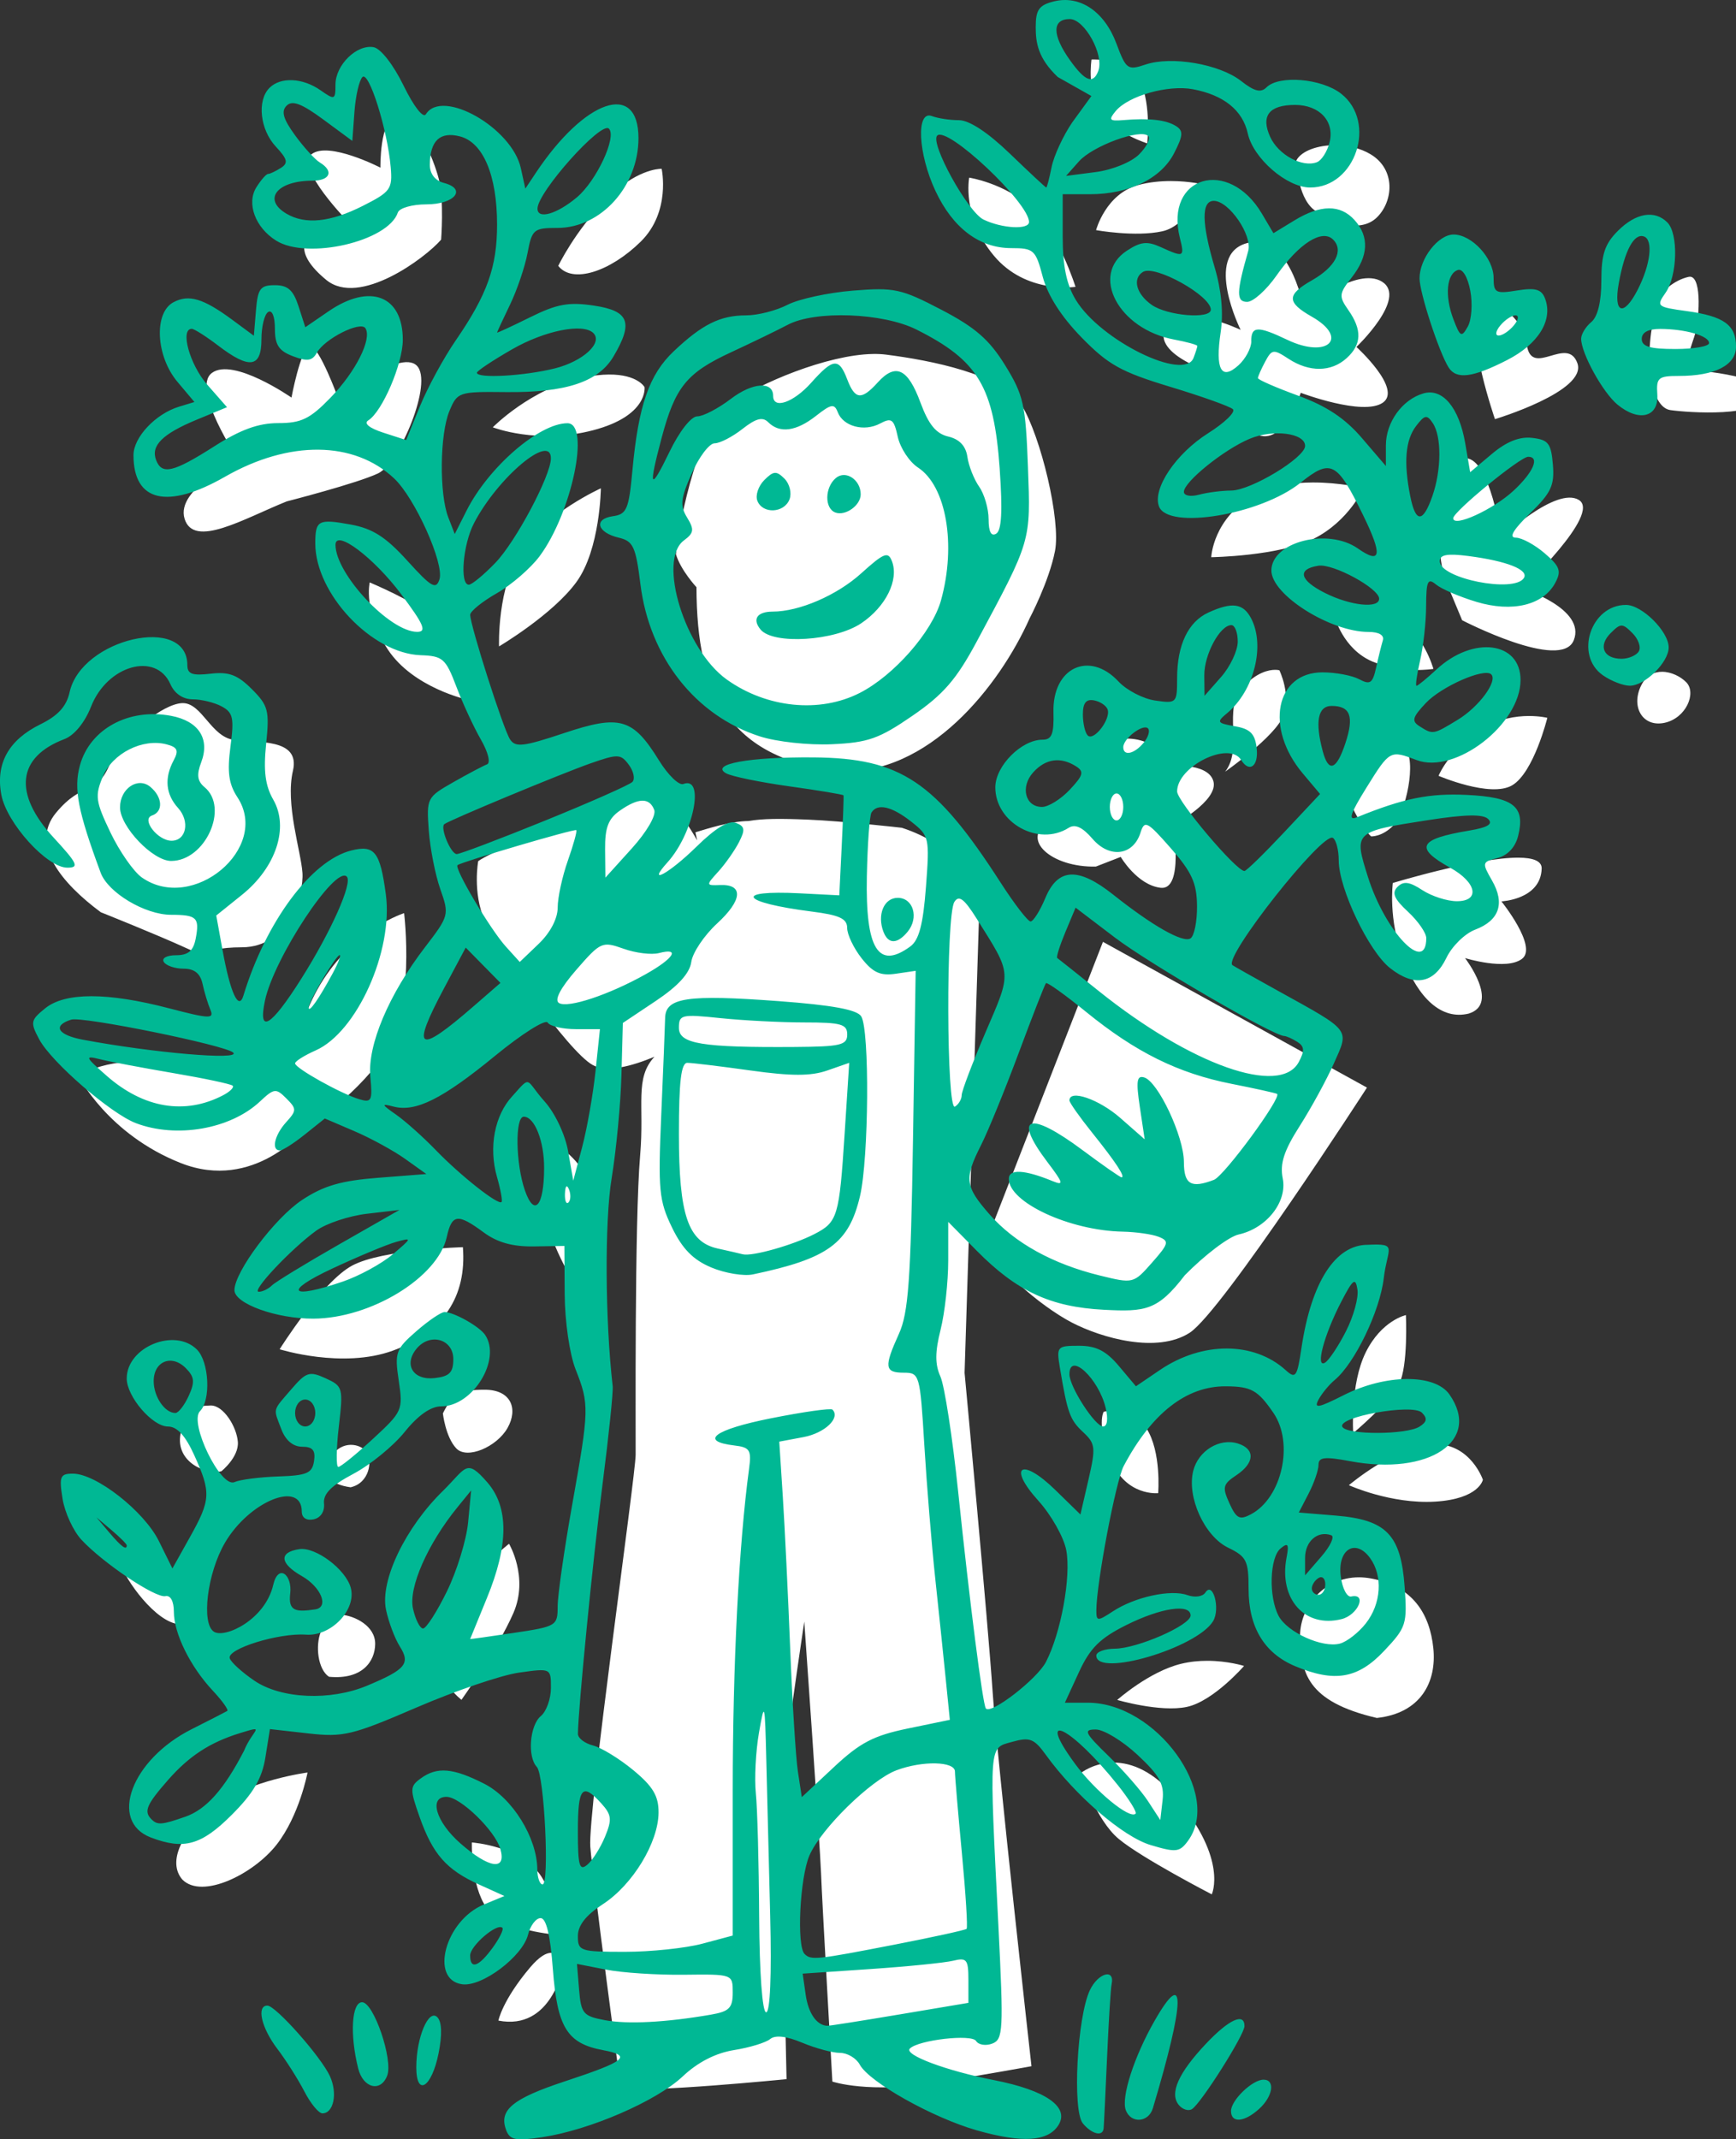 <?xml version="1.0" ?><svg height="329.886mm" viewBox="0 0 267.722 329.886" width="267.722mm" xmlns="http://www.w3.org/2000/svg">
    <rect x="0" y="0" width="267.722" height="329.886" fill="#333333" stroke="none"/>
    <path d="m 14375.188,18885.637 c -0.936,0 -1.477,0.04 -1.477,0.04 0,0 -3.037,19.725 6.113,31.681 9.147,11.957 26.311,17.106 26.311,17.106 0,0 2.425,-21.995 -3.944,-36.018 -5.373,-11.831 -21.954,-12.789 -27.003,-12.799 z m -404.61,32.256 c -0.47,0 -0.935,0.06 -1.398,0.197 -9.871,2.783 -9.278,30.504 -9.278,30.504 0,0 -30.205,-15.574 -40.076,-7.815 -9.871,7.76 21.822,39.869 21.822,39.869 0,0 -6.302,0.642 -16.709,4.067 -10.405,3.424 -15.816,13.377 3.45,29.219 19.265,15.84 57.617,-12.737 66.834,-23.44 0,0 1.785,-22.69 -1.307,-35.105 -2.947,-11.833 -13.782,-37.522 -23.338,-37.494 z m 545.143,17.628 c -10.256,-0.07 -19.696,3.241 -22.742,8.756 0,0 0.175,20.885 10.146,28.809 9.971,7.924 27.229,13.802 36.734,4.408 9.506,-9.393 11.023,-27.812 -3.73,-36.682 -5.993,-3.602 -13.392,-5.24 -20.408,-5.291 z m -392.326,13.741 c -1.606,0 -14.985,0.49 -32.153,17.873 -18.315,18.542 -27.846,38.619 -27.846,38.619 8.253,10.54 30.133,3.401 47.915,-14.039 17.78,-17.439 12.244,-42.449 12.244,-42.449 h -0.159 z m 179.134,5.146 c 0,0 -4.428,22.81 14.321,45.358 18.748,22.547 47.552,18.181 47.552,18.181 0,0 -9.891,-31.712 -25.666,-46.084 -15.775,-14.372 -36.207,-17.455 -36.207,-17.455 z m 117.375,1.979 c -5.853,0 -12.451,0.568 -18.974,2.328 -18.976,5.121 -24.565,26.24 -24.565,26.24 0,0 22.756,4.132 38.563,0.67 15.808,-3.462 24.601,-27.113 24.601,-27.113 0,0 -8.453,-2.117 -19.625,-2.125 z m 48.77,35.437 c -1.448,0.05 -2.961,0.272 -4.543,0.703 -25.302,6.89 -3.647,50.446 -3.647,50.446 0,0 -34.815,-16.744 -43.548,-1.293 -8.735,15.45 28.176,28.316 42.89,30.039 0,0 -6.58,24.276 9.69,31.974 16.27,7.699 25.966,-24.089 25.966,-24.089 0,0 36.303,13.755 47.788,5.734 11.485,-8.021 -15.374,-32.406 -15.374,-32.406 0,0 29.791,-28.428 15.016,-37.903 -14.775,-9.475 -45.582,15.991 -45.582,15.991 0,0 -6.939,-39.888 -28.656,-39.196 z m 253.301,20.231 c -0.235,0 -0.477,0.04 -0.731,0.08 -8.102,1.767 -17.664,8.968 -18.721,16.668 -1.057,7.699 -4.178,12.271 -4.277,34.963 0,0 1.458,24.366 12.379,25.906 10.92,1.54 52.236,4.304 55.205,-8.287 2.97,-12.591 -47.002,-15.354 -47.002,-15.354 0,0 2.366,-9.511 5.537,-18.66 3.071,-8.862 4.866,-35.28 -2.39,-35.316 z m -114.42,17.443 c -3.126,0.04 -6.04,1.487 -8.233,4.752 -7.799,11.609 9.19,60.689 9.19,60.689 0,0 53.807,-16.225 47.976,-32.529 -5.832,-16.304 -26.269,8.308 -29.361,-10.195 -2.221,-13.3 -11.585,-22.759 -19.572,-22.717 z m -688.659,22.955 c -0.173,0 -0.336,0.04 -0.498,0.115 -5.114,2.301 -10.265,29.815 -10.265,29.815 0,0 -33.856,-23.554 -46.283,-14.35 -12.427,9.204 15.636,50.967 15.636,50.967 0,0 -36.864,16.299 -31.572,33.852 5.293,17.552 34.488,0 59.463,-10.059 0,0 40.968,-10.489 53.217,-16.322 12.25,-5.834 32.348,-53.087 22.418,-62.719 -9.931,-9.633 -45.727,18.945 -45.727,18.945 0,0 -11.048,-30.435 -16.389,-30.244 z m 327.491,4.563 c -26.457,0.516 -65.873,16.899 -83.617,29.548 -19.581,13.959 -30.526,78.128 -30.877,87.034 2.751,9.274 11.929,19.136 11.929,19.136 0.14,61.895 18.739,99.348 82.74,107.116 52.262,2.86 93.687,-49.798 111.165,-89.053 0,0 11.229,-21.22 14.738,-39.094 3.509,-17.874 -8.282,-66.759 -19.371,-84.822 -11.088,-18.063 -53.125,-26.211 -78.951,-29.494 -2.422,-0.308 -5.019,-0.425 -7.756,-0.371 z m -153.549,11.959 c -4.269,0.04 -9.366,0.553 -15.432,1.818 -29.867,6.228 -52.119,28.891 -52.119,28.891 0,0 25.98,10.17 58.297,1.734 32.317,-8.436 30.023,-25.113 30.023,-25.113 0,0 -4.021,-7.454 -20.769,-7.33 z m 498.689,48.705 c -0.951,-0.04 -1.935,0.146 -2.955,0.55 -16.331,6.46 -14.177,56.417 -8.914,70.36 l 9.75,23.363 c 0,0 57.743,29.956 64.971,11.615 7.228,-18.339 -29.918,-30.08 -29.918,-30.08 0,0 46,-43.44 32.902,-51.515 -13.101,-8.075 -45.205,21.961 -45.205,21.961 0,0 -6.379,-45.846 -20.631,-46.254 z m -89.254,14.115 c -11.065,0.05 -23.349,1.71 -33.341,7.148 -24.595,13.385 -25.534,36.327 -25.534,36.327 0,0 39.558,-0.564 59.852,-10.844 20.294,-10.281 28.762,-29.354 28.762,-29.354 0,0 -13.568,-3.354 -29.739,-3.277 z m -414.089,3.389 c 0,0 -31.412,14.136 -45.998,35.791 -14.588,21.656 -13.256,56.201 -13.256,56.201 0,0 31.197,-18.448 45.039,-37.469 13.84,-19.021 14.215,-54.523 14.215,-54.523 z m -134.532,54.763 c 0,0 -3.886,17.345 10.702,39.241 14.587,21.894 45.731,29.131 47.861,29.324 0,0 -8.68,-37.759 -20.658,-47.772 -11.978,-10.014 -37.905,-20.793 -37.905,-20.793 z m 577.59,17.584 c -9.05,0.102 -16.129,2.088 -16.129,2.088 0,0 4.795,19.031 22.088,26.369 17.292,7.338 35.481,4.276 35.481,4.276 0,0 -5.959,-21.773 -21.729,-29.032 -6.406,-2.948 -13.52,-3.768 -19.711,-3.701 z m -50.74,33.276 c -3.597,0.01 -10.631,1.399 -18.805,10.099 -11.889,12.655 0.507,35.352 -10.199,49.153 0,0 29.21,-20.421 33.857,-32.588 4.647,-12.166 -2.293,-26.395 -2.293,-26.395 0,0 -0.925,-0.276 -2.56,-0.269 z m 225.318,1.136 c -4.701,-0.04 -9.302,2.113 -12.197,7.918 -6.175,12.385 0.759,24.408 13.41,21.807 12.651,-2.601 18.937,-17.361 12.821,-23.607 -3.251,-3.317 -8.707,-6.097 -14.034,-6.118 z m -860.707,18.235 v 0 h -0.527 c -11.332,0.35 -34.726,18.91 -42.606,36.549 -7.878,17.64 -15.319,8.578 -30.834,27.224 -15.514,18.646 3.551,41.275 26.02,57.908 0,0 32.488,12.956 49.559,20.789 17.071,7.836 5.204,-0.302 32.586,-0.392 27.382,-0.09 36.088,-30.815 35.212,-43.377 -0.875,-12.562 -10.069,-39.963 -5.544,-59.309 4.522,-19.346 -21.253,-16.107 -34.53,-18.033 -13.071,-1.896 -18.365,-21.097 -29.336,-21.361 z m 783.002,7.492 c -7.364,0.04 -17.463,1.468 -27.031,7.51 -18.01,11.37 -24.549,25.197 -25.4,27.295 0,0 30.15,12.938 42.783,5.56 12.634,-7.378 20.519,-39.308 20.519,-39.308 0,0 -4.372,-1.08 -10.871,-1.057 z m -234.652,13.121 c -0.671,0 -1.36,0.04 -2.068,0.07 -22.669,1.262 -9.366,34.493 -9.366,34.493 0,0 -16.335,3.092 -33.213,13.638 -16.877,10.547 1.677,26.875 27.422,26.305 l 14.477,-5.619 c 0,0 9.592,16.371 23.256,17.959 13.663,1.587 7.195,-36.405 7.195,-36.405 0,0 26.652,-14.252 23.484,-25.613 -3.168,-11.361 -27.058,-8.877 -27.058,-8.877 0,0 -3.313,-16.09 -24.129,-15.947 z m 151.183,1.166 c -10.459,-0.04 -23.655,5.228 -25.904,11.686 -3.27,9.394 10.663,37.982 17.697,44.07 0,0 6.45,0.442 13.17,-6.572 6.72,-7.016 13.798,-37.216 6.317,-45.481 -2.338,-2.583 -6.526,-3.689 -11.28,-3.703 z m -420.369,29.064 c 0,0 -92.07,30.177 -107.466,41.104 0,0 -3.411,17.947 3.718,34.594 7.13,16.646 48.414,76.025 62.881,84.023 8.297,4.587 22.642,0.757 35.973,-4.797 -11.702,12.59 -5.789,27.871 -8.33,57.285 -3.345,38.718 -2.534,161.803 -2.627,174.346 -0.09,12.543 -27.966,207.966 -26.387,228.119 1.58,20.154 17.76,140.432 17.76,140.432 15.145,2.844 96.447,-5.268 96.447,-5.268 0,0 -3.438,-149.428 -3.252,-163.226 0.185,-13.797 13.567,-103.026 13.567,-103.026 0,0 9.198,130.45 9.755,146.338 0.558,15.888 6.598,121.336 6.598,121.336 0,0 21.226,7.244 61.453,0.479 40.226,-6.765 54.416,-9.426 54.416,-9.426 0,0 -19.795,-176.191 -22.582,-217.5 -2.787,-41.309 -16.353,-185.975 -16.353,-185.975 l 9.015,-284.547 c 0,0 -15.677,-23.004 -45.556,-32.605 0,0 -33.984,-3.885 -54.385,-4.727 -16.518,-0.68 -26.604,-0.626 -34.764,0.795 -10.574,0.13 -23.609,4.364 -30.955,6.561 0.306,1.545 0.681,3.134 1.026,4.703 -8.881,-15.508 -19.95,-29.016 -19.952,-29.018 z m 498.09,39.088 c -24.289,-0.181 -73.299,14.727 -73.299,14.727 0,0 -2.845,21.277 6.094,44.228 8.94,22.952 22.183,35.66 38.127,31.752 18.316,-5.712 -2.189,-32.277 -2.189,-32.277 0,0 24.045,7.455 33.203,0.395 9.158,-7.06 -12.041,-33.395 -12.041,-33.395 0,0 22.913,-1.014 23.424,-19.107 0.128,-4.524 -5.222,-6.263 -13.319,-6.323 z m -648.683,32.284 c 0,0 -27.72,8.683 -47.022,38.648 -19.302,29.966 -19.572,65.578 -19.572,65.578 0,0 -39.997,-10.086 -72.383,-16.166 -32.385,-6.08 -50.561,6.709 -50.561,6.709 0,0 17.049,33.874 59.622,50.666 42.571,16.792 72.224,-19.832 72.224,-19.832 0,0 27.13,-16.697 45.897,-42.754 18.766,-26.057 11.795,-82.849 11.795,-82.849 z m 406.697,16.689 -67.053,172.104 c 0.08,14.768 31.26,40.23 48.844,49.373 17.583,9.143 49.782,18.216 68.695,5.978 18.912,-12.238 103.156,-142.635 103.156,-142.635 z m -199.893,4.537 0.338,0.04 c -0.107,0 -0.23,0 -0.336,0.02 z m -113.187,117.211 c 0,0 -9.812,5.745 -11.957,25.963 -2.145,20.218 17.211,50.668 17.211,50.668 0,0 10.573,-9.124 12.728,-35.768 2.155,-26.645 -17.982,-40.863 -17.982,-40.863 z m -59.41,55.93 c 0,0 -46.807,1.255 -64.446,10.713 -17.641,9.457 -42.199,48.685 -42.199,48.685 0,0 36.57,11.535 65.953,0.774 29.382,-10.76 42.943,-31.558 40.692,-60.172 z m 548.783,39.506 c 0,0 -14.137,3.044 -23.363,21.681 -9.226,18.637 -7.301,47.01 -7.301,47.01 0,0 21.209,-17.797 26.652,-28.398 5.443,-10.601 4.012,-40.293 4.012,-40.293 z m -535.967,43.439 c -15.363,-0.04 -19.076,3.009 -24.459,13.785 0,0 1.531,13.7 7.797,20.342 6.265,6.641 23.623,-0.877 29.842,-11.904 6.219,-11.027 2.182,-22.181 -13.18,-22.223 z m -159.4,9.176 v 0 h -0.352 c -7.472,0.291 -14.432,0.542 -17.402,16.664 -2.971,16.123 14.711,23.767 23.808,21.595 0,0 10.257,-8.228 9.561,-17.125 -0.685,-8.758 -8.252,-21.041 -15.615,-21.14 z m 525.025,3.07 c -3.289,0 -5.547,0.578 -5.547,0.578 0,0 -4.38,7.407 4.381,28.373 8.762,20.967 27.346,18.996 27.346,18.996 0,0 1.99,-24.013 -6.838,-37.752 -5.517,-8.585 -13.86,-10.195 -19.342,-10.195 z m 187.15,19.377 c -0.332,0 -0.671,0 -1.011,0.04 -21.771,0.775 -48.981,23.891 -48.981,23.891 0,0 24.489,11.111 50.176,9.558 25.686,-1.553 27.811,-12.724 27.811,-12.724 0,0 -7.01,-20.836 -27.995,-20.746 z m -630.953,0.447 c -3.864,0.07 -8.091,1.945 -11.351,6.821 -6.73,10.067 -0.696,16.247 11.371,17.877 11.045,-2.508 12.716,-15.412 9.467,-20.299 -1.675,-2.52 -5.375,-4.476 -9.487,-4.399 z m 92.223,57.577 c 0,0 -22.782,17.417 -35.221,40.724 -12.438,23.307 -4.781,39.972 7.518,50.08 0,0 21.258,-29.823 30.262,-50.582 9.004,-20.76 -2.559,-40.222 -2.559,-40.222 z m -225.436,8.158 v 0 c -1.254,0 -1.976,0.06 -1.976,0.06 1.856,9.314 18.751,34.292 32.906,38.135 14.155,3.842 5.616,-17.544 -6.08,-28.572 -9.137,-8.614 -20.373,-9.606 -24.85,-9.627 z m 720.067,11.353 c -20.97,-0.04 -34.997,17.979 -34.285,35.469 0.784,19.3 3.18,36.717 44.675,46.367 25.498,-2.785 34.913,-20.828 32.864,-40.638 -2.048,-19.809 -11.899,-36.204 -36.533,-40.586 -2.31,-0.411 -4.552,-0.608 -6.721,-0.612 z m -594.346,21.623 c -6.109,-0.08 -6.773,2.671 -9.801,10.053 -3.341,8.145 -1.72,21.931 4.731,26.191 19.261,1.838 26.824,-8.854 26.873,-19.171 0.05,-10.317 -11.65,-16.248 -19.725,-16.957 -0.757,-0.07 -1.446,-0.106 -2.078,-0.114 z m 506.01,26.953 c -4.755,0 -9.951,0.464 -15.195,1.741 -18.652,4.54 -37.168,21.023 -37.168,21.023 0,0 25.023,7.349 40.488,4.065 15.465,-3.286 33.318,-23.834 33.318,-23.834 0,0 -9.291,-2.996 -21.443,-2.995 z m -54.033,59.231 c -11.884,-0.151 -19.571,6.125 -19.571,6.125 0,0 8.629,27.057 22.102,38.287 13.474,11.23 54.162,32.258 54.162,32.258 0,0 9.558,-20.158 -20.5,-55.842 -13.62,-16.169 -26.347,-20.704 -36.193,-20.828 z m -469.535,5.769 c 0,0 -33.517,4.398 -53.381,19.143 -19.865,14.744 -28.403,32.873 -19.446,43.189 11.649,11.613 41.445,-3.255 54.811,-20.339 13.367,-17.083 18.016,-41.993 18.016,-41.993 z m 95.646,40.7 c 0,0 -0.91,24.818 8.662,38.218 9.574,13.401 41.254,15.524 41.254,15.524 0,0 1.974,-15.725 -9.346,-33.707 -11.32,-17.983 -40.57,-20.035 -40.57,-20.035 z m 46.236,64.232 c -2.88,-0.07 -6.889,2.027 -12.425,8.584 -16.107,19.076 -18.387,30.836 -18.387,30.836 30.997,6.086 37.683,-31.244 37.683,-31.244 0,0 -1.374,-8.041 -6.871,-8.176 z" fill="#FFFFFF" paint-order="markers stroke fill" transform="translate(58.682,-25.071) translate(-2175.042,-3641.509) matrix(0.265,0,0,0.265,-1524.344,-1328.946)"/>
    <path d="m 2194.422,3995.035 c -1.177,-3.065 0.96,-4.842 9.023,-7.503 9.468,-3.125 10.487,-3.96 5.888,-4.823 -5.51,-1.034 -7.032,-3.496 -7.711,-12.473 -0.4,-5.288 -1.023,-7.885 -1.892,-7.885 -0.713,0 -1.583,1.147 -1.935,2.549 -0.848,3.378 -7.108,8.089 -10.172,7.654 -5.05,-0.716 -2.588,-9.835 3.315,-12.28 l 3.211,-1.33 -3.941,-1.784 c -5.012,-2.27 -7.115,-4.666 -9.146,-10.421 -1.508,-4.275 -1.496,-4.7 0.171,-5.919 2.527,-1.848 4.994,-1.641 9.826,0.824 4.341,2.215 8.117,8.31 8.165,13.178 0,1.285 0.377,2.337 0.809,2.337 1.095,0 0.271,-16.908 -0.885,-18.12 -1.481,-1.554 -1.097,-6.416 0.617,-7.84 0.857,-0.711 1.558,-2.666 1.558,-4.344 0,-3.046 0,-3.05 -4.932,-2.355 -2.713,0.383 -9.811,2.798 -15.774,5.367 -9.977,4.298 -11.312,4.617 -16.735,4.004 l -5.894,-0.667 -0.698,4.367 c -0.519,3.246 -1.852,5.521 -5.194,8.862 -4.674,4.674 -7.369,5.43 -12.46,3.494 -6.574,-2.5 -2.995,-12.035 6.269,-16.7 2.781,-1.401 5.256,-2.669 5.5,-2.817 0.244,-0.151 -0.754,-1.551 -2.218,-3.115 -3.498,-3.739 -6.014,-8.836 -6.014,-12.184 0,-1.616 -0.519,-2.577 -1.298,-2.405 -1.516,0.336 -9.61,-5.094 -12.95,-8.689 -1.269,-1.365 -2.582,-4.218 -2.92,-6.34 -0.546,-3.438 -0.372,-3.859 1.6,-3.859 3.59,0 10.979,5.791 13.252,10.386 l 2.093,4.231 2.707,-4.843 c 3.217,-5.756 3.274,-6.864 0.658,-12.629 -1.374,-3.028 -2.648,-4.413 -4.055,-4.413 -2.4,0 -6.356,-4.611 -6.356,-7.409 0,-4.843 7.399,-7.889 10.829,-4.459 1.883,1.883 2.177,7.791 0.472,9.496 -1.741,1.74 3.19,11.894 5.313,10.941 0.857,-0.384 3.894,-0.776 6.75,-0.87 4.432,-0.146 5.24,-0.495 5.524,-2.378 0.247,-1.654 -0.215,-2.207 -1.843,-2.207 -1.379,0 -2.545,-0.975 -3.187,-2.663 -1.278,-3.362 -1.426,-2.763 1.523,-6.195 2.297,-2.674 2.795,-2.833 5.291,-1.696 2.668,1.215 2.733,1.453 2.035,7.463 -0.396,3.414 -0.431,6.208 -0.077,6.208 0.354,0 2.754,-1.945 5.332,-4.321 4.556,-4.2 4.668,-4.452 3.99,-8.976 -0.652,-4.347 -0.473,-4.851 2.698,-7.62 1.868,-1.631 3.831,-2.965 4.362,-2.965 1.444,0 5.394,2.226 6.265,3.53 2.538,3.8 -1.897,11.008 -6.772,11.008 -1.611,0 -3.572,1.372 -5.641,3.947 -1.745,2.171 -5.303,5.078 -7.909,6.46 -3.415,1.812 -4.679,3.088 -4.53,4.577 0.124,1.24 -0.519,2.215 -1.611,2.442 -1.097,0.23 -1.817,-0.244 -1.817,-1.194 0,-4.894 -8.082,-1.624 -11.842,4.792 -2.741,4.676 -3.704,12.497 -1.692,13.74 1.691,1.045 7.876,-1.84 9.128,-7.221 0.786,-3.377 2.97,-1.559 2.621,1.319 -0.33,2.72 0.843,2.899 3.862,2.446 2.167,-0.325 0.912,-3.439 -2.07,-5.136 -3.415,-1.944 -3.575,-3.677 -0.384,-4.151 2.525,-0.375 7.195,3.143 7.937,5.98 0.886,3.388 -3.044,7.488 -6.91,7.207 -4.196,-0.305 -12.238,2.189 -11.761,3.646 0.204,0.619 1.92,2.176 3.817,3.462 4.132,2.8 11.694,3.129 17.373,0.756 5.942,-2.483 6.711,-3.404 5.042,-6.044 -0.779,-1.233 -1.739,-3.785 -2.133,-5.672 -0.941,-4.508 3.003,-12.705 8.84,-18.376 3.547,-3.519 3.52,-5.025 6.8,-1.24 3.316,3.827 3.286,9.655 -0.091,17.854 -1.411,3.427 -2.568,6.257 -2.571,6.289 0,0.033 3.033,-0.396 6.745,-0.95 6.568,-0.982 6.75,-1.092 6.75,-4.096 0,-1.698 1.009,-8.747 2.242,-15.664 2.635,-14.78 2.652,-15.462 0.52,-20.883 -0.923,-2.347 -1.653,-7.387 -1.679,-11.588 l -0.046,-7.434 -4.714,0.072 c -3.284,0.051 -5.633,-0.609 -7.746,-2.171 -3.987,-2.948 -4.898,-2.831 -5.68,0.727 -1.366,6.22 -11.705,12.543 -20.574,12.584 -5.681,0.029 -12.168,-2.316 -12.168,-4.394 0,-2.819 6.228,-11.128 10.421,-13.903 3.319,-2.196 6.003,-2.98 11.738,-3.426 l 7.435,-0.579 -3.255,-2.322 c -1.79,-1.277 -5.313,-3.204 -7.828,-4.282 l -4.573,-1.96 -3.075,2.46 c -1.691,1.353 -3.425,2.462 -3.853,2.465 -1.365,0 -0.838,-2.362 0.969,-4.359 1.629,-1.8 1.631,-2.048 0.028,-3.658 -1.609,-1.61 -1.886,-1.577 -4.084,0.482 -4.543,4.256 -12.868,5.707 -19.116,3.331 -3.876,-1.474 -13.025,-9.398 -14.904,-12.909 -1.416,-2.645 -1.354,-2.968 0.909,-4.801 3.072,-2.488 9.589,-2.49 19.114,0 6.289,1.64 6.976,1.661 6.356,0.199 -0.383,-0.901 -0.924,-2.69 -1.203,-3.975 -0.348,-1.607 -1.26,-2.336 -2.92,-2.336 -1.328,0 -2.703,-0.468 -3.055,-1.038 -0.361,-0.584 0.468,-1.038 1.895,-1.038 1.874,0 2.664,-0.671 3.027,-2.571 0.617,-3.228 0.171,-3.658 -3.797,-3.663 -4.021,0 -9.72,-3.407 -10.86,-6.484 -3.519,-9.496 -4.19,-12.972 -3.197,-16.569 1.548,-5.605 7.529,-8.853 14.048,-7.629 4.259,0.799 6.035,3.537 4.652,7.174 -0.73,1.921 -0.597,2.903 0.519,3.829 3.825,3.174 0.108,11.375 -5.156,11.375 -2.828,0 -7.88,-5.295 -7.88,-8.26 0,-2.902 2.747,-4.761 4.673,-3.163 1.894,1.572 2.027,3.823 0.259,4.417 -1.698,0.571 0.875,3.89 3.015,3.89 2.276,0 2.87,-2.991 1.004,-5.053 -1.916,-2.118 -2.143,-4.609 -0.67,-7.362 0.807,-1.507 0.58,-2.007 -1.109,-2.449 -3.686,-0.964 -8.322,1.376 -9.817,4.955 -1.25,2.991 -1.138,3.821 1.168,8.64 1.403,2.932 3.582,6.052 4.841,6.934 7.873,5.514 19.868,-4.545 14.743,-12.366 -1.344,-2.051 -1.597,-3.884 -1.077,-7.803 0.587,-4.427 0.403,-5.269 -1.358,-6.212 -1.121,-0.6 -3.126,-1.09 -4.456,-1.09 -1.509,0 -2.803,-0.876 -3.443,-2.33 -2.218,-5.042 -9.731,-2.933 -12.232,3.434 -0.973,2.477 -2.588,4.45 -4.121,5.032 -7.295,2.774 -7.915,8.401 -1.673,15.174 3.712,4.027 3.997,4.649 2.127,4.649 -3.139,0 -9.358,-6.868 -10.179,-11.24 -0.904,-4.817 1.122,-8.461 6.046,-10.877 2.7,-1.325 4.005,-2.764 4.484,-4.944 1.817,-8.27 18.158,-12.024 18.158,-4.171 0,1.373 0.756,1.653 3.575,1.324 2.826,-0.33 4.16,0.167 6.367,2.374 2.54,2.541 2.739,3.301 2.207,8.454 -0.431,4.177 -0.141,6.434 1.106,8.607 2.453,4.273 0.42,10.44 -4.832,14.661 l -3.967,3.188 0.981,5.399 c 1.188,6.535 2.479,9.339 3.205,6.957 3.484,-11.434 10.486,-20.848 16.65,-22.386 3.579,-0.892 4.437,0.2 5.317,6.76 1.17,8.716 -4.469,21.261 -10.819,24.072 -1.747,0.773 -3.176,1.673 -3.176,2 0,0.735 7.032,4.663 9.892,5.526 1.904,0.574 2.067,0.247 1.714,-3.456 -0.465,-4.874 2.843,-12.708 8.45,-20.01 3.683,-4.796 3.731,-4.979 2.345,-8.909 -0.779,-2.206 -1.581,-6.293 -1.784,-9.081 -0.361,-4.964 -0.282,-5.118 3.785,-7.428 2.284,-1.297 4.621,-2.533 5.192,-2.747 0.594,-0.224 0.185,-1.87 -0.954,-3.85 -1.096,-1.903 -2.795,-5.574 -3.776,-8.158 -1.636,-4.311 -2.088,-4.708 -5.489,-4.826 -7.55,-0.262 -16.259,-9.494 -16.259,-17.235 0,-3.583 0.457,-3.826 5.48,-2.91 3.367,0.613 5.392,1.909 8.722,5.583 3.71,4.092 4.427,4.505 4.95,2.855 0.766,-2.414 -3.782,-12.537 -6.986,-15.546 -6.196,-5.821 -16.201,-5.924 -26.085,-0.268 -8.899,5.091 -14.118,3.861 -14.118,-3.328 0,-2.757 3.405,-6.376 7.035,-7.477 l 2.363,-0.717 -2.622,-3.116 c -3.325,-3.952 -3.663,-10.634 -0.621,-12.262 2.373,-1.27 4.611,-0.602 9.098,2.714 l 3.312,2.447 0.323,-3.899 c 0.28,-3.38 0.667,-3.899 2.918,-3.899 1.991,0 2.84,0.756 3.644,3.242 l 1.048,3.243 3.595,-2.464 c 6.38,-4.372 11.442,-2.424 11.442,4.401 0,3.695 -3.175,11.099 -5.332,12.432 -0.734,0.454 0.177,1.195 2.321,1.888 l 3.53,1.141 2.125,-5.218 c 1.169,-2.87 3.648,-7.431 5.509,-10.136 4.867,-7.074 6.384,-11.322 6.384,-17.876 0,-7.605 -2.155,-12.699 -5.754,-13.603 -3.068,-0.77 -4.587,0.676 -4.614,4.396 0,1.387 0.802,2.429 2.17,2.787 3.598,0.941 1.657,3.305 -2.714,3.305 -2.185,0 -4.158,0.566 -4.39,1.258 -1.493,4.461 -13.956,7.34 -18.767,4.336 -3.218,-2.01 -4.604,-5.738 -3.055,-8.219 0.703,-1.127 1.517,-2.055 1.808,-2.064 0.291,0 1.177,-0.427 1.97,-0.928 1.177,-0.745 1.034,-1.349 -0.779,-3.295 -2.439,-2.619 -2.922,-7.104 -0.974,-9.052 1.719,-1.719 5.113,-1.56 7.869,0.37 2.193,1.536 2.308,1.492 2.308,-0.877 0,-3.024 3.293,-6.244 5.894,-5.762 1.088,0.199 3.052,2.725 4.612,5.926 1.563,3.206 3.023,5.082 3.436,4.413 2.497,-4.039 13.274,2.079 14.643,8.312 l 0.694,3.158 1.613,-2.423 c 7.588,-11.397 15.837,-14.188 15.837,-5.359 0,7.422 -5.789,13.839 -12.485,13.839 -3.679,0 -3.939,0.218 -4.625,3.876 -0.4,2.132 -1.62,5.724 -2.712,7.983 -1.091,2.259 -1.984,4.182 -1.984,4.273 0,0.092 2.288,-0.967 5.085,-2.351 4.16,-2.059 5.955,-2.386 9.865,-1.8 5.421,0.813 6.103,2.592 3.003,7.841 -2.322,3.931 -7.348,5.595 -16.593,5.492 -7.293,-0.084 -7.495,0 -8.715,2.932 -1.482,3.578 -1.577,12.755 -0.171,16.383 l 0.997,2.573 1.823,-3.611 c 3.386,-6.708 11.199,-13.476 15.557,-13.476 3.569,0 0.674,13.825 -4.294,20.507 -1.379,1.856 -4.35,4.426 -6.602,5.711 -2.252,1.286 -4.097,2.78 -4.101,3.322 0,1.624 5.09,17.589 6.139,19.204 0.831,1.279 2.045,1.14 8.316,-0.954 8.646,-2.887 10.627,-2.319 14.661,4.208 1.394,2.256 3.083,3.891 3.753,3.634 3.381,-1.297 1.572,7.645 -2.445,12.083 -3.334,3.684 0.224,1.754 4.497,-2.439 2.904,-2.849 4.94,-4.077 6.055,-3.65 1.388,0.533 1.469,1.052 0.466,2.996 -0.667,1.293 -2.096,3.324 -3.176,4.513 -1.934,2.128 -1.929,2.16 0.283,2.077 3.631,-0.136 3.438,2.327 -0.462,5.917 -1.998,1.839 -3.794,4.513 -3.991,5.94 -0.241,1.748 -2.024,3.71 -5.456,6.003 l -5.099,3.407 -0.215,8.015 c -0.118,4.408 -0.799,11.581 -1.514,15.938 -1.088,6.635 -1.012,21.82 0.161,32.055 0.098,0.857 -0.603,7.632 -1.557,15.057 -1.483,11.534 -3.775,34.775 -3.803,38.567 0,0.652 1.043,1.454 2.328,1.782 1.285,0.328 4.088,2.048 6.23,3.822 3.019,2.501 3.89,3.967 3.877,6.525 -0.028,4.607 -3.993,11.14 -8.577,14.117 -2.64,1.714 -3.866,3.278 -3.866,4.932 0,2.306 0.348,2.422 7.254,2.422 3.99,0 9.363,-0.564 11.941,-1.254 l 4.688,-1.254 v -22.37 c 0,-19.382 0.946,-37.982 2.513,-49.565 0.397,-2.932 0.138,-3.35 -2.252,-3.634 -5.521,-0.657 -3.107,-2.452 5.642,-4.194 4.96,-0.988 9.223,-1.592 9.472,-1.343 1.286,1.286 -1.178,3.627 -4.466,4.244 l -3.733,0.7 0.544,8.443 c 0.299,4.644 0.813,15.219 1.141,23.5 0.328,8.281 0.864,16.816 1.192,18.966 l 0.596,3.909 4.944,-4.624 c 4.041,-3.78 6.125,-4.868 11.415,-5.961 l 6.472,-1.337 -0.628,-6.255 c -0.345,-3.441 -1.078,-10.461 -1.629,-15.601 -0.551,-5.14 -1.306,-14.369 -1.678,-20.508 -0.661,-10.908 -0.733,-11.163 -3.172,-11.163 -2.962,0 -3.07,-0.88 -0.741,-6.004 1.456,-3.204 1.824,-8.29 2.166,-29.913 l 0.412,-26.053 -3.054,0.449 c -2.393,0.351 -3.537,-0.165 -5.282,-2.384 -1.225,-1.557 -2.228,-3.66 -2.228,-4.671 0,-1.439 -1.187,-1.99 -5.452,-2.531 -10.968,-1.392 -12.236,-3.347 -1.825,-2.813 l 6.063,0.311 0.372,-7.586 c 0.206,-4.173 0.329,-7.696 0.277,-7.83 -0.052,-0.132 -3.8,-0.759 -8.326,-1.388 -4.527,-0.63 -8.928,-1.535 -9.779,-2.011 -2.542,-1.423 3.582,-2.539 13.479,-2.457 13.452,0.112 18.787,3.68 28.843,19.29 2.126,3.301 4.211,6.006 4.631,6.011 0.421,0 1.448,-1.627 2.284,-3.626 1.94,-4.645 5.07,-4.795 10.471,-0.503 6.059,4.815 10.736,7.466 11.903,6.745 0.581,-0.359 1.037,-2.612 1.013,-5.005 -0.035,-3.534 -0.795,-5.207 -4.04,-8.902 -3.663,-4.172 -4.053,-4.371 -4.681,-2.39 -1.121,3.53 -4.763,3.999 -7.384,0.952 -1.56,-1.814 -2.697,-2.339 -3.695,-1.706 -4.622,2.927 -11.307,-0.767 -11.307,-6.248 0,-3.286 4.021,-7.344 7.276,-7.344 1.437,0 1.781,-0.864 1.692,-4.248 -0.179,-6.863 5.526,-9.551 10.032,-4.725 1.258,1.347 3.805,2.668 5.662,2.935 3.298,0.475 3.375,0.397 3.375,-3.438 0,-5.139 1.704,-8.711 4.836,-10.139 3.629,-1.654 5.325,-1.432 6.55,0.856 2.252,4.209 0.491,11.216 -3.692,14.681 -1.644,1.363 -1.545,1.524 1.23,2.006 2.358,0.409 3.09,1.147 3.346,3.375 0.321,2.786 -1.128,3.878 -2.405,1.812 -1.836,-2.971 -9.865,0.988 -9.865,4.865 0,1.499 9.116,12.268 10.384,12.268 0.285,0 3.026,-2.672 6.091,-5.938 l 5.571,-5.938 -2.674,-3.179 c -5.881,-6.99 -4.202,-15.578 3.047,-15.578 2.023,0 4.571,0.477 5.662,1.061 1.69,0.904 2.076,0.636 2.614,-1.817 0.347,-1.583 0.812,-3.462 1.031,-4.176 0.247,-0.799 -0.598,-1.298 -2.197,-1.298 -5.91,0 -14.991,-5.735 -14.991,-9.468 0,-4.421 8.71,-6.646 13.335,-3.406 3.609,2.527 3.837,1.055 0.798,-5.156 -4.043,-8.264 -4.949,-8.729 -9.672,-4.954 -6.138,4.905 -20.391,7.285 -21.79,3.639 -1.047,-2.729 2.586,-8.146 7.578,-11.302 2.546,-1.609 4.263,-3.274 3.815,-3.7 -0.448,-0.426 -4.8,-1.981 -9.673,-3.455 -7.578,-2.293 -9.555,-3.395 -13.675,-7.619 -3.127,-3.207 -5.223,-6.486 -5.978,-9.352 -1.092,-4.147 -1.384,-4.413 -4.855,-4.413 -4.902,0 -8.993,-3.081 -11.68,-8.799 -2.703,-5.75 -3.028,-12.509 -0.556,-11.561 0.904,0.346 2.774,0.63 4.157,0.63 1.607,0 4.459,1.874 7.901,5.192 2.963,2.855 5.472,5.192 5.578,5.192 0.106,0 0.474,-1.413 0.819,-3.139 0.345,-1.726 1.768,-4.817 3.163,-6.869 l 2.98,-4.1 -5.192,-2.934 c -3.047,-2.899 -3.396,-5.261 -3.396,-7.698 0,-2.666 0.505,-3.383 2.784,-3.955 4.018,-1.008 7.807,1.538 9.658,6.493 1.493,3.994 1.731,4.166 4.497,3.237 4.007,-1.345 11.421,-0.067 14.733,2.538 2.037,1.603 3.045,1.856 3.915,0.986 1.935,-1.935 8.527,-1.374 11.52,0.98 5.561,4.374 2.227,14.462 -4.779,14.462 -3.598,0 -8.779,-4.487 -9.624,-8.334 -0.784,-3.572 -3.708,-5.93 -8.457,-6.821 -3.836,-0.72 -9.958,1.011 -11.914,3.368 -1.146,1.381 -0.975,1.576 1.215,1.389 3.955,-0.337 6.574,-0.035 8.098,0.929 1.15,0.729 1.092,1.472 -0.329,4.219 -2.012,3.89 -6.957,6.286 -12.975,6.286 h -4.184 v 6.49 c 0,4.61 0.593,7.456 2.036,9.823 3.808,6.245 16.733,12.598 18.145,8.919 0.321,-0.835 0.583,-1.662 0.583,-1.837 0,-0.177 -1.622,-0.623 -3.604,-0.995 -8.548,-1.604 -12.972,-9.952 -7.256,-13.697 2.133,-1.397 3.137,-1.502 5.24,-0.543 3.546,1.616 3.675,1.554 2.931,-1.41 -2.396,-9.546 7.494,-12.479 12.649,-3.751 l 1.778,3.009 3.217,-1.962 c 4.059,-2.475 7.089,-2.497 9.286,-0.071 2.309,2.551 2.164,5.561 -0.425,8.853 -1.979,2.517 -2.019,2.902 -0.519,5.044 2.135,3.049 2.052,5.302 -0.274,7.407 -2.387,2.16 -5.756,2.194 -8.966,0.092 -2.315,-1.517 -2.561,-1.487 -3.598,0.451 -0.612,1.144 -1.113,2.281 -1.113,2.528 0,0.247 2.782,1.463 6.182,2.702 4.402,1.605 7.242,3.493 9.865,6.556 l 3.686,4.302 v -3.187 c 0,-3.568 2.535,-7.072 5.796,-8.014 2.956,-0.853 5.501,2.193 6.443,7.71 l 0.759,4.443 3.341,-2.811 c 2.268,-1.908 4.266,-2.705 6.221,-2.48 2.491,0.285 2.923,0.843 3.196,4.12 0.268,3.212 -0.271,4.358 -3.534,7.528 -2.585,2.511 -3.305,3.739 -2.191,3.739 0.913,0 2.916,1.081 4.453,2.403 2.364,2.034 2.616,2.735 1.637,4.564 -1.843,3.444 -6.626,4.598 -12.158,2.933 -2.593,-0.78 -5.394,-1.982 -6.224,-2.671 -1.281,-1.063 -1.513,-0.565 -1.534,3.288 0,2.497 -0.432,6.293 -0.929,8.434 -0.497,2.142 -0.744,3.894 -0.548,3.894 0.197,0 1.586,-1.139 3.088,-2.531 5.634,-5.221 12.951,-4.301 12.951,1.629 0,6.836 -10.086,14.609 -16.026,12.351 -4.098,-1.558 -4.139,-1.535 -7.736,4.252 -2.535,4.077 -2.873,5.141 -1.453,4.563 7.175,-2.919 11.118,-3.721 16.929,-3.442 7.258,0.348 9.052,1.793 7.904,6.366 -0.429,1.709 -1.622,2.975 -3.17,3.363 -2.392,0.601 -2.422,0.725 -0.844,3.475 2.028,3.534 1.12,6.166 -2.616,7.58 -1.569,0.594 -3.554,2.539 -4.411,4.322 -1.925,4.008 -4.933,4.561 -8.699,1.599 -3.292,-2.59 -7.915,-12.283 -7.915,-16.597 0,-1.609 -0.406,-3.176 -0.902,-3.482 -1.59,-0.983 -16.958,18.48 -15.494,19.623 0.165,0.13 3.339,1.917 7.051,3.972 11.343,6.279 10.987,5.815 8.594,11.186 -1.125,2.526 -3.496,6.868 -5.269,9.649 -2.439,3.827 -3.076,5.794 -2.616,8.093 0.721,3.606 -2.488,7.676 -6.81,8.636 -1.499,0.333 -5.231,3.161 -8.294,6.284 -4.181,5.45 -6.067,5.653 -12.46,5.323 -8.233,-0.425 -13.429,-2.833 -19.612,-9.088 l -4.413,-4.465 v 5.975 c 0,3.286 -0.53,8.079 -1.177,10.65 -0.868,3.446 -0.873,5.343 -0.03,7.214 0.636,1.397 1.873,9.43 2.749,17.851 1.752,16.853 3.784,32.753 4.263,33.342 0.788,0.97 7.905,-4.541 9.268,-7.176 2.319,-4.484 3.896,-13.153 3.133,-17.22 -0.374,-1.993 -2.308,-5.425 -4.297,-7.627 -4.83,-5.346 -2.613,-6.768 2.605,-1.672 l 3.875,3.784 1.243,-5.386 c 1.142,-4.948 1.074,-5.544 -0.841,-7.327 -2.031,-1.892 -2.409,-2.944 -3.572,-9.931 -0.541,-3.254 -0.435,-3.375 2.955,-3.375 2.634,0 4.175,0.783 6.145,3.124 l 2.629,3.124 3.708,-2.516 c 6.512,-4.419 14.491,-4.41 19.388,0.029 1.538,1.392 1.762,1.074 2.437,-3.447 1.508,-10.112 5.214,-15.883 10.197,-15.883 4.771,-0.22 3.051,0.405 2.485,5.181 -0.602,5.085 -4.475,13.107 -7.567,15.673 -0.862,0.715 -1.985,2.081 -2.495,3.035 -0.754,1.409 -0.029,1.279 3.867,-0.694 6.486,-3.283 14.071,-3.339 16.326,-0.12 4.992,7.127 -3.107,12.574 -15.307,10.295 -3.954,-0.739 -4.882,-0.632 -4.882,0.563 0,0.811 -0.684,2.797 -1.519,4.413 l -1.519,2.938 5.734,0.475 c 7.779,0.645 10.006,2.952 10.585,10.966 0.418,5.776 0.259,6.27 -3.169,9.905 -4.035,4.278 -7.621,4.895 -13.699,2.355 -4.772,-1.994 -7.196,-6.008 -7.196,-11.915 0,-4.357 -0.311,-4.985 -3.158,-6.367 -3.649,-1.772 -6.392,-7.81 -5.38,-11.842 0.78,-3.109 4.065,-5.116 6.901,-4.216 2.702,0.858 2.582,3.007 -0.274,4.903 -2.058,1.367 -2.172,1.84 -1.043,4.319 1.077,2.365 1.581,2.617 3.339,1.676 4.776,-2.556 6.633,-10.961 3.45,-15.613 -2.414,-3.527 -3.426,-4.091 -7.38,-4.109 -6.052,-0.029 -11.411,4.164 -15.719,12.298 -1.208,2.28 -4.205,18.098 -4.214,22.236 0,1.721 0.165,1.731 2.568,0.157 3.378,-2.214 8.895,-3.414 11.468,-2.495 1.155,0.412 2.371,0.241 2.777,-0.393 1.165,-1.817 2.337,2.509 1.194,4.407 -2.502,4.152 -18.012,8.725 -18.012,5.31 0,-0.571 1.285,-1.048 2.856,-1.061 3.49,-0.028 11.682,-3.617 11.682,-5.119 0,-1.875 -4.574,-1.194 -9.921,1.478 -4.062,2.03 -5.588,3.55 -7.3,7.269 l -2.164,4.702 h 3.53 c 10.546,0 20.752,14.054 15.461,21.291 -1.294,1.77 -1.849,1.833 -5.779,0.655 -4.249,-1.273 -11.592,-7.597 -16.155,-13.914 -1.807,-2.501 -2.476,-2.758 -5.19,-1.995 -3.631,1.021 -3.547,-0.098 -2.117,28.463 0.804,16.05 0.732,17.419 -0.948,18.063 -1,0.384 -2.123,0.204 -2.496,-0.4 -0.679,-1.1 -8.886,-0.163 -10.216,1.168 -0.96,0.96 5.602,3.419 12.989,4.868 7.954,1.56 11.64,4.114 9.951,6.895 -1.571,2.586 -5.578,2.853 -12.628,0.842 -6.798,-1.939 -16.573,-7.427 -18.03,-10.123 -0.54,-1 -1.915,-1.817 -3.055,-1.817 -1.141,0 -3.759,-0.704 -5.819,-1.565 -2.455,-1.026 -4.161,-1.22 -4.951,-0.565 -0.663,0.55 -3.165,1.314 -5.561,1.697 -2.838,0.454 -5.598,1.868 -7.921,4.058 -4.042,3.812 -14.356,8.279 -21.638,9.371 -4.122,0.619 -5.008,0.447 -5.594,-1.08 z m 31.565,-17.796 c 2.84,-0.49 3.374,-1.031 3.374,-3.414 0,-2.832 -5e-4,-2.832 -7.528,-2.74 -4.141,0.051 -9.546,-0.305 -12.011,-0.79 l -4.482,-0.881 0.328,3.997 c 0.301,3.658 0.637,4.054 3.963,4.677 3.52,0.658 9.387,0.354 16.355,-0.848 z m 29.075,-0.03 10.643,-1.79 v -3.537 c 0,-3.146 -0.259,-3.473 -2.336,-2.961 -1.285,0.317 -7.036,0.895 -12.78,1.286 l -10.444,0.709 0.463,3.24 c 0.407,2.851 1.664,4.685 3.291,4.804 0.285,0.029 5.309,-0.768 11.163,-1.752 z m -19.923,-15.128 c -0.206,-8.138 -0.478,-19.002 -0.603,-24.143 -0.215,-8.915 -0.268,-9.106 -1.133,-4.153 -0.498,2.855 -0.713,7.061 -0.477,9.345 0.235,2.284 0.466,10.812 0.509,18.951 0.046,8.738 0.49,14.797 1.08,14.797 0.612,0 0.854,-5.743 0.623,-14.797 z m -42.797,4.829 c 1.056,-1.449 1.728,-2.825 1.495,-3.059 -0.805,-0.805 -4.971,2.765 -4.971,4.26 0,2.222 1.313,1.768 3.477,-1.201 z m 61.888,-0.451 c 5.967,-1.159 11.006,-2.263 11.197,-2.454 0.191,-0.191 -0.136,-5.433 -0.724,-11.649 -0.59,-6.216 -1.072,-11.886 -1.073,-12.6 0,-1.594 -5.014,-1.705 -9.019,-0.2 -3.947,1.483 -11.652,9.029 -13.425,13.146 -1.474,3.421 -1.991,13.932 -0.747,15.176 0.994,0.994 1.768,0.914 13.791,-1.421 z m -44.572,-16.639 c 1.109,-2.677 1.031,-3.391 -0.569,-5.157 -2.95,-3.26 -3.61,-2.473 -3.61,4.307 0,5.315 0.238,6.161 1.446,5.158 0.795,-0.66 2.025,-2.599 2.733,-4.307 z m -16.131,1.878 c -0.817,-2.845 -6.19,-8.047 -8.312,-8.047 -2.771,0 -1.62,3.869 2.129,7.161 4.446,3.904 7.16,4.293 6.183,0.886 z m -48.591,-4.977 c 3.223,-1.124 5.979,-4.218 9.058,-10.173 1.315,-3.248 3.573,-4.018 -0.618,-2.724 -4.63,1.43 -7.838,3.518 -11.084,7.214 -3.345,3.81 -3.791,4.86 -2.577,6.074 0.928,0.928 1.576,0.88 5.221,-0.391 z m 143.843,-4.839 c -7.177,-9.018 -12.925,-11.889 -6.609,-3.3 3.07,4.175 8.415,8.573 9.319,7.669 0.236,-0.235 -0.985,-2.201 -2.71,-4.369 z m 3.018,-4.692 c -2.313,-2.157 -5.214,-3.922 -6.447,-3.922 -1.964,0 -1.719,0.507 1.969,4.087 2.316,2.248 5.059,5.389 6.096,6.981 l 1.885,2.895 0.351,-3.059 c 0.283,-2.467 -0.462,-3.818 -3.853,-6.981 z m 35.199,-20.285 c 2.382,-3.028 2.657,-7.334 0.644,-10.086 -2.24,-3.064 -5.035,-1.32 -4.513,2.816 0.235,1.862 0.963,3.268 1.617,3.125 2.499,-0.546 1.053,2.85 -1.484,3.487 -5.666,1.422 -9.711,-3.097 -8.49,-9.486 0.4,-2.092 0.224,-2.361 -0.921,-1.411 -1.692,1.404 -1.864,7.487 -0.295,10.419 1.355,2.532 6.741,4.961 9.436,4.256 1.075,-0.28 2.878,-1.685 4.006,-3.119 z m -141.712,-4.939 c 1.541,-3.15 3.011,-7.939 3.268,-10.644 l 0.467,-4.917 -2.113,2.596 c -4.595,5.644 -7.565,12.395 -6.861,15.599 0.373,1.7 1.075,3.092 1.558,3.092 0.484,0 2.14,-2.577 3.681,-5.726 z m 135.457,-1.085 c 0,-0.89 -0.467,-1.33 -1.038,-0.977 -0.571,0.353 -1.038,1.081 -1.038,1.619 0,0.537 0.468,0.977 1.038,0.977 0.571,0 1.038,-0.729 1.038,-1.619 z m 0.928,-7.565 c -2.103,-0.755 -4.043,0.923 -4.043,3.498 v 2.686 l 2.519,-2.914 c 1.386,-1.603 2.071,-3.074 1.523,-3.271 z m -185.76,1.557 c 0,-0.197 -1.051,-1.248 -2.336,-2.337 l -2.337,-1.978 1.978,2.336 c 1.859,2.196 2.695,2.809 2.695,1.978 z m 199.362,-18.305 c 1.155,-0.73 1.25,-1.279 0.371,-2.158 -1.439,-1.439 -13.201,0.679 -12.256,2.207 0.775,1.254 9.884,1.216 11.886,-0.051 z m -170.287,-2.104 c 0,-1.153 -0.692,-2.076 -1.558,-2.076 -0.865,0 -1.558,0.923 -1.558,2.076 0,1.154 0.692,2.077 1.558,2.077 0.866,0 1.558,-0.923 1.558,-2.077 z m 121.891,-0.778 c -1.079,-4.54 -5.598,-8.739 -5.588,-5.192 0,1.929 3.954,8.047 5.192,8.047 0.643,0 0.801,-1.145 0.395,-2.856 z m -141.414,-1.856 c 0.98,-2.151 0.895,-2.939 -0.461,-4.296 -2.175,-2.175 -4.938,-1.047 -4.938,2.017 0,2.403 1.709,4.913 3.345,4.913 0.469,0 1.393,-1.185 2.053,-2.634 z m 40.81,-5.673 c 0,-3.091 -3.586,-4.119 -5.659,-1.621 -2.049,2.469 -0.535,4.929 2.797,4.546 2.272,-0.262 2.861,-0.864 2.861,-2.925 z m 137.663,-4.304 c 1.168,-2.29 1.964,-5.178 1.769,-6.419 -0.302,-1.923 -0.673,-1.642 -2.51,1.897 -2.653,5.112 -4.032,10.323 -2.477,9.362 0.602,-0.372 2.051,-2.55 3.219,-4.839 z m -165.647,-7.054 c 0.543,-0.536 5.192,-3.376 10.332,-6.311 l 9.345,-5.336 -5.021,0.592 c -2.762,0.326 -6.266,1.489 -7.788,2.586 -3.877,2.794 -10.136,9.444 -8.889,9.444 0.569,0 1.478,-0.438 2.021,-0.974 z m 10.926,-0.594 c 2.529,-0.863 6,-2.755 7.713,-4.205 3.012,-2.549 3.029,-2.612 0.519,-1.915 -1.428,0.397 -5.867,2.25 -9.865,4.12 -7.588,3.547 -6.568,4.798 1.632,2 z m 125.846,-6.906 c -1.009,-0.399 -3.512,-0.758 -5.563,-0.798 -8.175,-0.159 -17.558,-4.511 -17.558,-8.143 0,-1.556 2.421,-1.43 6.749,0.35 1.784,0.733 1.673,0.322 -0.778,-2.912 -5.437,-7.171 -2.866,-8.034 5.451,-1.828 3.062,2.284 5.744,4.154 5.96,4.154 0.654,0 -0.904,-2.365 -4.563,-6.924 -1.91,-2.381 -3.473,-4.6 -3.473,-4.932 0,-1.755 4.557,-0.185 7.844,2.699 l 3.763,3.303 -0.749,-4.993 c -0.602,-4.011 -0.466,-4.906 0.687,-4.55 2.143,0.663 6.109,9.116 6.109,13.021 0,3.473 1.094,4.125 4.638,2.765 1.589,-0.61 10.496,-12.733 9.733,-13.248 -0.193,-0.13 -3.36,-0.832 -7.036,-1.558 -8.22,-1.624 -14.783,-4.872 -22.43,-11.1 -3.217,-2.621 -5.997,-4.61 -6.176,-4.421 -0.179,0.189 -2.065,5.017 -4.191,10.728 -2.126,5.711 -4.743,12.118 -5.815,14.237 -2.631,5.198 -2.487,6.367 1.326,10.71 3.834,4.367 9.705,7.62 16.972,9.402 5.166,1.268 5.206,1.258 8.064,-1.981 2.59,-2.935 2.692,-3.325 1.038,-3.979 z m -94.785,-10.544 c 0.028,-4.199 -1.469,-7.979 -3.136,-7.979 -1.373,0 -1.263,7.248 0.173,11.367 1.451,4.163 2.939,2.462 2.963,-3.388 z m -7.271,1.305 c -1.309,-4.566 -0.365,-9.52 2.375,-12.461 2.992,-3.34 1.929,-2.577 4.984,0.843 1.614,1.806 3.163,5.098 3.616,7.68 l 0.791,4.519 1.373,-5.192 c 0.755,-2.856 1.681,-8.113 2.057,-11.682 l 0.684,-6.49 h -3.716 c -2.044,0 -3.999,-0.456 -4.343,-1.014 -0.345,-0.558 -3.994,1.747 -8.109,5.122 -8.123,6.661 -12.248,8.723 -15.667,7.831 -1.936,-0.506 -1.888,-0.357 0.397,1.242 1.428,1 4.189,3.466 6.136,5.481 3.792,3.924 9.607,8.515 10.127,7.995 0.173,-0.173 -0.145,-1.917 -0.704,-3.874 z m 11.111,1.943 c -0.332,-0.828 -0.578,-0.582 -0.628,0.627 -0.045,1.094 0.199,1.708 0.545,1.363 0.345,-0.345 0.382,-1.24 0.083,-1.99 z m -53.319,-14.549 c 1.048,-0.55 1.699,-1.208 1.445,-1.461 -0.253,-0.253 -4.382,-1.129 -9.175,-1.945 -4.792,-0.816 -9.882,-1.778 -11.309,-2.137 -2.375,-0.597 -2.287,-0.38 1.038,2.543 5.721,5.03 12.103,6.093 18.001,3.001 z m 113.874,0 c 0,-0.619 1.666,-5.004 3.702,-9.745 4.048,-9.424 4.102,-8.729 -1.376,-17.452 -1.943,-3.094 -2.754,-3.703 -3.455,-2.596 -1.31,2.07 -1.223,32.372 0.091,31.56 0.572,-0.353 1.038,-1.148 1.038,-1.767 z m 51.99,-5.115 c 0.922,-1.723 0.873,-2.405 -0.224,-3.099 -0.773,-0.49 -1.686,-0.897 -2.028,-0.906 -1.709,-0.044 -20.8,-11.144 -26.105,-15.179 l -6.066,-4.614 -1.576,3.77 c -0.866,2.074 -1.431,3.87 -1.255,3.992 0.177,0.12 3.074,2.427 6.439,5.123 14.204,11.378 27.959,16.25 30.815,10.914 z m -164.328,-1.445 c -1.128,-1.128 -23.257,-5.632 -24.988,-5.086 -2.929,0.924 -2.098,2.363 1.785,3.092 10.846,2.034 24.41,3.201 23.204,1.994 z m 37.056,-7.141 4.153,-3.607 -2.679,-2.723 -2.679,-2.723 -3.292,6.176 c -5.2,9.755 -4.177,10.41 4.496,2.878 z m -26.577,-4.229 c 4.629,-7.33 7.972,-14.83 7.029,-15.773 -1.771,-1.771 -11.229,12.561 -12.614,19.115 -1.114,5.272 0.909,4.062 5.584,-3.342 z m 4.835,-0.812 c 0.85,-1.571 1.347,-2.856 1.103,-2.856 -0.576,0 -4.807,7.166 -4.786,8.107 0.028,0.864 1.567,-1.343 3.683,-5.251 z m 48.318,0.079 c 4.33,-2.434 5.379,-4.126 2.011,-3.245 -1.124,0.294 -3.578,0 -5.452,-0.673 -3.29,-1.167 -3.538,-1.057 -7.261,3.225 -2.481,2.854 -3.442,4.688 -2.698,5.147 1.37,0.847 7.727,-1.266 13.4,-4.454 z m -13.597,-10.268 c 0,-1.535 0.706,-4.791 1.569,-7.237 0.863,-2.445 1.447,-4.558 1.298,-4.695 -0.268,-0.244 -17.557,4.846 -18.309,5.391 -0.585,0.424 5.046,9.915 7.467,12.586 l 2.127,2.347 2.924,-2.801 c 1.786,-1.711 2.924,-3.887 2.924,-5.591 z m 54.38,6.002 c 1.343,-0.982 1.974,-3.382 2.412,-9.163 0.577,-7.63 0.518,-7.892 -2.28,-10.092 -3.001,-2.36 -5.212,-2.863 -6.121,-1.392 -0.294,0.477 -0.616,4.913 -0.713,9.858 -0.221,11.218 1.758,14.405 6.702,10.789 z m -4.138,-2.244 c -1.014,-2.644 0.077,-5.253 2.197,-5.253 2.417,0 3.308,3.082 1.516,5.242 -1.591,1.917 -2.98,1.921 -3.713,0 z m 83.71,0.959 c 0,-0.8 -1.27,-2.633 -2.823,-4.073 -2.153,-1.996 -2.535,-2.906 -1.611,-3.831 0.924,-0.924 1.833,-0.806 3.825,0.499 1.437,0.942 3.832,1.712 5.321,1.712 3.634,0 3.068,-2.895 -1.006,-5.152 -5.585,-3.095 -4.903,-4.436 2.919,-5.742 2.845,-0.475 3.705,-0.997 2.925,-1.776 -0.779,-0.779 -3.52,-0.728 -9.326,0.173 -11.394,1.772 -11.415,1.793 -9.217,8.767 2.661,8.441 8.992,15.074 8.992,9.421 z m -119.065,-19.778 c -0.74,-1.928 -2.435,-1.888 -5.31,0.126 -1.777,1.244 -2.298,2.619 -2.265,5.971 l 0.044,4.354 4.053,-4.481 c 2.32,-2.565 3.808,-5.117 3.481,-5.971 z m -16.858,1.665 c 6.979,-2.833 13.05,-5.52 13.491,-5.971 0.44,-0.45 0.195,-1.639 -0.545,-2.64 -1.247,-1.688 -1.678,-1.705 -5.901,-0.227 -4.486,1.569 -21.871,8.798 -22.562,9.381 -0.671,0.566 1.014,4.609 1.921,4.609 0.499,0 6.617,-2.318 13.596,-5.152 z m 89.195,-2.117 c 0,-1.142 -0.467,-2.077 -1.039,-2.077 -0.571,0 -1.038,0.934 -1.038,2.077 0,1.142 0.467,2.077 1.038,2.077 0.572,0 1.039,-0.934 1.039,-2.077 z m -8.256,-2.651 c 2.1,-2.235 2.25,-2.802 0.96,-3.618 -2.377,-1.503 -4.68,-1.179 -6.586,0.927 -2.032,2.246 -1.249,5.342 1.351,5.342 0.982,0 2.905,-1.193 4.275,-2.651 z m 42.516,-7.194 c 1.361,-4.123 0.762,-5.731 -2.131,-5.731 -2.119,0 -2.59,2.424 -1.361,7.009 0.895,3.337 2.117,2.89 3.493,-1.278 z m -31.124,-0.044 c 0.723,-0.87 1.025,-1.871 0.672,-2.225 -0.754,-0.754 -3.808,1.568 -3.808,2.896 0,1.431 1.692,1.068 3.136,-0.671 z m -5.544,-5.125 c -0.197,-0.594 -1.139,-1.231 -2.091,-1.416 -1.229,-0.238 -1.731,0.389 -1.731,2.163 0,1.374 0.338,2.837 0.751,3.249 0.926,0.927 3.567,-2.509 3.071,-3.997 z m 54.002,1.567 c 3.267,-1.992 6.189,-5.958 5.152,-6.994 -1.05,-1.05 -7.682,1.859 -10.098,4.431 -2.078,2.211 -2.223,2.772 -0.932,3.588 2.047,1.294 2.082,1.289 5.877,-1.026 z m -33.941,-12.051 c 0,-1.396 -0.441,-2.538 -0.979,-2.538 -1.764,0 -4.213,4.548 -4.18,7.76 l 0.033,3.143 2.563,-2.913 c 1.41,-1.603 2.563,-4.056 2.563,-5.452 z m -129.003,-7.293 c -4.222,-5.646 -10.141,-10.099 -10.141,-7.63 0,4.495 8.379,13.423 12.596,13.423 1.518,0 1.047,-1.11 -2.455,-5.793 z m 150.809,0.686 c 0,-1.594 -7.092,-5.448 -9.37,-5.091 -3.34,0.522 -2.908,2.243 1.063,4.226 3.914,1.955 8.307,2.413 8.307,0.865 z m -136.295,-5.536 c 3.134,-3.248 8.542,-13.414 8.564,-16.095 0.033,-3.993 -8.236,2.977 -11.873,10.011 -1.698,3.284 -2.208,9.459 -0.781,9.459 0.459,0 2.3,-1.519 4.091,-3.375 z m 158.622,2.334 c 0.783,-1.266 -2.643,-2.619 -8.568,-3.384 -3.253,-0.42 -4.413,-0.209 -4.413,0.802 0,2.669 11.512,4.958 12.981,2.582 z m -1.56,-13.495 c 3.031,-2.831 4.04,-5.194 2.218,-5.194 -1.223,0 -11.562,8.473 -11.562,9.475 0,1.492 6.209,-1.353 9.344,-4.282 z m -12.56,0.882 c 1.415,-4.058 1.445,-9.207 0.065,-11.267 -0.902,-1.348 -1.249,-1.287 -2.58,0.458 -1.647,2.159 -1.931,5.622 -0.889,10.835 0.826,4.13 1.957,4.122 3.403,-0.028 z m -30.998,-0.869 c 3.032,-0.028 11.371,-5.064 11.371,-6.883 0,-1.986 -4.926,-2.615 -8.558,-1.094 -3.963,1.661 -10.133,6.639 -10.133,8.176 0,0.6 1.023,0.793 2.337,0.441 1.285,-0.345 3.528,-0.633 4.984,-0.64 z m -156.896,-6.79 c 4.094,-2.608 6.84,-3.608 9.913,-3.608 3.547,0 4.877,-0.644 8.034,-3.894 3.897,-4.011 6.444,-9.059 5.413,-10.727 -0.735,-1.188 -6.28,1.598 -7.493,3.765 -0.713,1.273 -1.474,1.386 -3.686,0.545 -2.193,-0.834 -2.788,-1.743 -2.788,-4.262 0,-1.87 -0.432,-2.935 -1.038,-2.56 -0.571,0.353 -1.038,2.25 -1.038,4.215 0,4.386 -1.835,4.655 -6.657,0.977 -1.872,-1.428 -3.71,-2.596 -4.084,-2.596 -1.85,0 -0.323,5.528 2.376,8.602 l 3.057,3.482 -4.619,1.905 c -5.325,2.196 -7.171,4.022 -6.317,6.248 0.891,2.323 2.644,1.913 8.927,-2.09 z m 52.58,-12.047 c 4.331,-1.09 7.432,-3.938 5.927,-5.443 -1.571,-1.571 -7.479,-0.396 -12.511,2.49 -2.998,1.72 -5.452,3.351 -5.452,3.624 0,0.92 7.342,0.509 12.035,-0.672 z m 107.38,-4.183 c 0,-2.357 1.001,-2.395 5.581,-0.212 6.185,2.949 9.579,-0.265 3.771,-3.571 -3.915,-2.228 -3.911,-3.389 0.03,-5.625 3.596,-2.047 4.918,-4.596 3.249,-6.265 -1.686,-1.686 -5.276,0.589 -8.716,5.521 -1.565,2.244 -3.609,4.081 -4.543,4.081 -1.699,0 -1.669,-1.463 0.159,-7.827 0.694,-2.417 -2.956,-7.749 -5.305,-7.749 -1.934,0 -1.89,3.442 0.132,10.248 1.048,3.527 1.374,7.028 0.932,9.979 -0.866,5.773 0.079,7.536 2.75,5.12 1.086,-0.983 1.974,-2.648 1.974,-3.702 z m -6.231,-4.87 c 0,-2.163 -8.621,-6.962 -10.462,-5.824 -1.673,1.034 -1.043,3.411 1.347,5.085 2.427,1.699 9.114,2.242 9.114,0.739 z m -28.037,-13.517 c 0,-2.982 -12.625,-14.862 -14.161,-13.326 -1.148,1.148 4.722,11.782 7.15,12.953 2.854,1.376 7.011,1.597 7.011,0.373 z m -102.76,-2.479 c 4.299,-2.168 4.611,-2.599 4.32,-5.971 -0.498,-5.787 -3.363,-14.912 -4.364,-13.897 -0.497,0.504 -1.05,2.925 -1.229,5.38 l -0.325,4.462 -4.481,-3.304 c -3.326,-2.452 -4.783,-3.002 -5.652,-2.133 -0.869,0.869 -0.537,2.043 1.289,4.553 1.353,1.86 3.079,3.756 3.835,4.213 2.193,1.325 1.594,2.804 -1.136,2.804 -5.498,0 -7.761,2.906 -3.979,5.109 2.906,1.693 6.745,1.295 11.722,-1.215 z m 33.04,-1.332 c 3.025,-2.546 6.186,-9.331 4.931,-10.586 -1.198,-1.198 -11.013,9.794 -11.013,12.333 0,1.712 2.992,0.852 6.082,-1.747 z m 86.689,-6.608 c 1.169,-1.169 1.805,-2.448 1.412,-2.841 -1.183,-1.183 -8.556,1.519 -10.683,3.915 l -1.986,2.238 4.566,-0.593 c 2.566,-0.333 5.496,-1.524 6.692,-2.719 z m 29.383,-1.867 c 0.809,-3.224 -1.538,-5.768 -5.321,-5.768 -4.012,0 -5.319,1.682 -3.837,4.934 1.258,2.763 4.948,4.76 7.206,3.9 0.719,-0.274 1.597,-1.654 1.952,-3.067 z m -35.671,-11.015 c 0.941,-2.453 -2.109,-7.993 -4.4,-7.993 -2.743,0 -2.735,2.46 0.028,6.33 2.341,3.287 3.577,3.757 4.38,1.664 z m -2.379,316.495 c -1.64,-1.975 -0.883,-16.381 1.077,-20.528 1.274,-2.695 3.899,-3.414 3.354,-0.919 -0.134,0.622 -0.449,5.703 -0.697,11.292 -0.247,5.589 -0.487,10.513 -0.532,10.941 -0.136,1.292 -1.822,0.878 -3.203,-0.786 z m 6.628,-2.027 c -0.758,-1.976 1.262,-8.248 4.454,-13.826 4.805,-8.398 4.692,-3.084 -0.288,13.524 -0.661,2.204 -3.362,2.4 -4.167,0.303 z m 16.222,0.118 c 0,-1.662 3.29,-4.834 5.014,-4.834 1.845,0 1.455,2.578 -0.683,4.512 -2.296,2.077 -4.331,2.228 -4.331,0.322 z m -142.905,-3.016 c -0.956,-1.856 -2.837,-4.821 -4.18,-6.588 -2.452,-3.226 -3.237,-6.651 -1.524,-6.651 1.286,0 8.29,7.906 9.65,10.893 1.199,2.632 0.571,5.722 -1.163,5.722 -0.574,0 -1.827,-1.519 -2.782,-3.375 z m 134.836,2.065 c -1.44,-1.787 -0.046,-4.914 4.198,-9.414 3.543,-3.757 5.948,-4.859 5.948,-2.726 0,1.338 -6.712,11.944 -8.103,12.803 -0.554,0.342 -1.473,0.045 -2.043,-0.664 z m -126.538,-5.617 c -1.307,-5.208 -1.011,-10.207 0.605,-10.207 1.782,0 4.811,8.864 3.869,11.32 -1.002,2.612 -3.708,1.94 -4.473,-1.112 z m 8.963,-0.187 c 0,-4.555 1.892,-9.061 3.239,-7.714 0.702,0.702 0.773,2.66 0.203,5.54 -1.051,5.315 -3.443,6.825 -3.443,2.174 z m 45.478,-123.325 c -2.794,-1.176 -4.449,-2.865 -6.051,-6.174 -1.995,-4.122 -2.153,-5.766 -1.652,-17.301 0.304,-7.01 0.574,-13.76 0.599,-15 0.065,-3.14 3.413,-3.635 17.534,-2.587 8.242,0.612 12.056,1.313 12.704,2.338 1.317,2.079 1.18,21.93 -0.189,27.743 -1.716,7.276 -4.92,9.616 -16.504,12.054 -1.428,0.3 -4.327,-0.183 -6.442,-1.073 z m 15.921,-5.146 c 3.58,-1.842 3.83,-2.673 4.659,-15.499 l 0.705,-10.903 -3.382,1.179 c -2.525,0.88 -5.526,0.88 -11.835,0 -4.649,-0.65 -9.036,-1.181 -9.75,-1.18 -0.956,0 -1.298,2.886 -1.298,10.956 0,12.527 1.402,16.666 5.989,17.677 1.56,0.344 3.304,0.744 3.875,0.89 1.429,0.363 7.729,-1.417 11.037,-3.118 z m 5.058,-30.769 c 0,-1.598 -0.943,-1.864 -6.597,-1.864 -3.628,0 -9.47,-0.3 -12.98,-0.667 -5.993,-0.626 -6.382,-0.535 -6.382,1.5 0,2.47 3.529,3.051 17.912,2.951 7.029,-0.051 8.047,-0.291 8.047,-1.921 z m -13.499,-45.98 c -9.93,-3.198 -16.999,-12.211 -18.393,-23.453 -0.72,-5.801 -1.116,-6.654 -3.336,-7.177 -3.347,-0.789 -3.926,-2.885 -0.916,-3.312 2.144,-0.304 2.462,-1.049 3.02,-7.089 0.924,-9.993 2.576,-14.756 6.366,-18.343 4.393,-4.159 7.177,-5.54 11.166,-5.54 1.779,0 4.648,-0.731 6.377,-1.625 1.728,-0.893 6.26,-1.877 10.073,-2.187 6.403,-0.52 7.443,-0.296 13.644,2.936 5.239,2.73 7.401,4.611 9.844,8.562 2.842,4.597 3.167,6.042 3.524,15.678 0.43,11.605 0.548,11.202 -7.931,26.998 -3.106,5.785 -5.12,8.107 -9.871,11.375 -5.156,3.547 -6.849,4.146 -12.431,4.395 -3.627,0.161 -8.511,-0.372 -11.134,-1.216 z m 15.428,-6.69 c 5.278,-2.693 11.184,-9.422 12.533,-14.28 2.381,-8.576 0.815,-17.62 -3.547,-20.478 -1.335,-0.875 -2.739,-3.006 -3.119,-4.735 -0.601,-2.736 -0.954,-3.002 -2.725,-2.054 -2.454,1.313 -5.69,0.452 -6.531,-1.739 -0.525,-1.368 -1.002,-1.289 -3.351,0.559 -3.054,2.402 -5.609,2.743 -7.369,0.982 -0.87,-0.87 -1.895,-0.603 -3.982,1.038 -1.546,1.216 -3.474,2.21 -4.286,2.21 -0.812,0 -2.399,2.086 -3.527,4.636 -1.728,3.907 -1.841,4.978 -0.72,6.813 1.131,1.851 1.058,2.38 -0.487,3.526 -4.109,3.05 0.151,16.855 6.622,21.463 6.167,4.391 14.311,5.209 20.488,2.058 z m -15.292,-9.776 c -1.323,-1.595 -0.543,-2.757 1.854,-2.766 4.114,0 9.922,-2.519 13.649,-5.886 3.519,-3.179 4.163,-3.434 4.757,-1.886 1.104,2.877 -0.939,7.01 -4.728,9.563 -4.072,2.744 -13.569,3.34 -15.532,0.975 z m 11.546,-18.043 c -1.709,-0.614 -1.663,-3.89 0.077,-5.333 1.511,-1.254 3.817,0.274 3.817,2.525 0,1.694 -2.327,3.372 -3.894,2.809 z m -12.046,-1.821 c -0.323,-0.84 0.163,-2.275 1.075,-3.189 1.421,-1.421 1.871,-1.452 3.109,-0.215 0.796,0.796 1.146,2.231 0.779,3.189 -0.824,2.148 -4.166,2.293 -4.963,0.215 z m 37.38,-4.888 c -0.901,-12.698 -3.302,-16.721 -12.833,-21.504 -5.181,-2.6 -15.622,-2.985 -19.87,-0.732 -1.516,0.804 -5.46,2.716 -8.765,4.249 -6.815,3.161 -8.586,5.348 -10.669,13.175 -2.09,7.852 -1.794,8.372 1.22,2.142 1.529,-3.162 3.326,-5.452 4.277,-5.452 0.902,0 3.225,-1.21 5.163,-2.687 3.349,-2.554 6.537,-2.779 6.537,-0.46 0,2.111 3.149,1.014 5.875,-2.044 3.377,-3.79 4.272,-3.874 5.547,-0.519 1.197,3.149 2.2,3.252 4.707,0.481 2.76,-3.05 4.648,-2.16 6.592,3.11 1.246,3.378 2.406,4.793 4.29,5.235 1.72,0.403 2.703,1.449 2.944,3.13 0.199,1.388 1.017,3.459 1.817,4.601 0.8,1.143 1.455,3.403 1.455,5.023 0,1.94 0.404,2.696 1.183,2.214 0.824,-0.509 0.984,-3.534 0.528,-9.96 z m 93.013,31.797 c -4.41,-3.089 -1.861,-10.844 3.564,-10.844 2.476,0 6.589,4.093 6.589,6.557 0,2.301 -3.662,5.904 -5.999,5.904 -1.015,0 -2.884,-0.727 -4.153,-1.616 z m 5.542,-3.675 c 0.387,-0.626 -0.053,-1.894 -0.977,-2.818 -1.549,-1.549 -1.813,-1.549 -3.361,0 -1.963,1.962 -1.116,3.956 1.68,3.956 1.075,0 2.271,-0.512 2.658,-1.138 z m -3.293,-38.061 c -2.266,-1.877 -5.595,-7.921 -5.595,-10.156 0,-0.699 0.701,-1.853 1.558,-2.564 0.998,-0.828 1.557,-3.127 1.557,-6.405 0,-4.043 0.533,-5.645 2.549,-7.661 2.77,-2.77 5.666,-3.265 7.628,-1.303 1.726,1.726 1.562,8.225 -0.274,10.848 -1.465,2.092 -1.344,2.196 3.27,2.828 5.726,0.785 7.597,2.134 7.597,5.479 0,2.859 -3.244,4.52 -8.83,4.52 -3.176,0 -3.485,0.265 -3.307,2.854 0.241,3.513 -2.848,4.295 -6.151,1.559 z m 14.134,-9.484 c 0,-1.111 -3.632,-2.164 -7.528,-2.184 -1.852,0 -2.856,0.533 -2.856,1.544 0,1.177 1.269,1.558 5.192,1.558 2.856,0 5.192,-0.413 5.192,-0.917 z m -11.038,-8.169 c 2.01,-3.889 2.471,-7.766 0.984,-8.273 -1.526,-0.521 -2.957,2.15 -3.875,7.235 -0.838,4.644 0.735,5.209 2.89,1.038 z m -29.123,11.941 c -1.478,-2.326 -4.49,-11.548 -4.49,-13.747 0,-3.056 2.877,-6.761 5.251,-6.761 2.803,0 6.172,3.648 6.172,6.684 0,2.31 0.315,2.48 3.616,1.944 2.83,-0.459 3.767,-0.193 4.311,1.225 1.277,3.327 -1.002,7.028 -5.851,9.506 -5.299,2.708 -7.814,3.029 -9.009,1.149 z m 3.338,-11.834 c -0.398,-2.123 -1.19,-3.447 -1.917,-3.208 -1.744,0.574 -2.057,3.995 -0.694,7.582 1.049,2.759 1.259,2.867 2.224,1.144 0.586,-1.046 0.76,-3.53 0.387,-5.518 z m 6.709,5.344 c 0.721,-0.869 0.834,-1.557 0.253,-1.557 -0.571,0 -1.62,0.701 -2.331,1.557 -0.721,0.869 -0.834,1.558 -0.253,1.558 0.571,0 1.62,-0.701 2.331,-1.558 z" fill="#00B894" transform="translate(58.682,-25.071) translate(-2175.042,-3641.509)"/>
</svg>